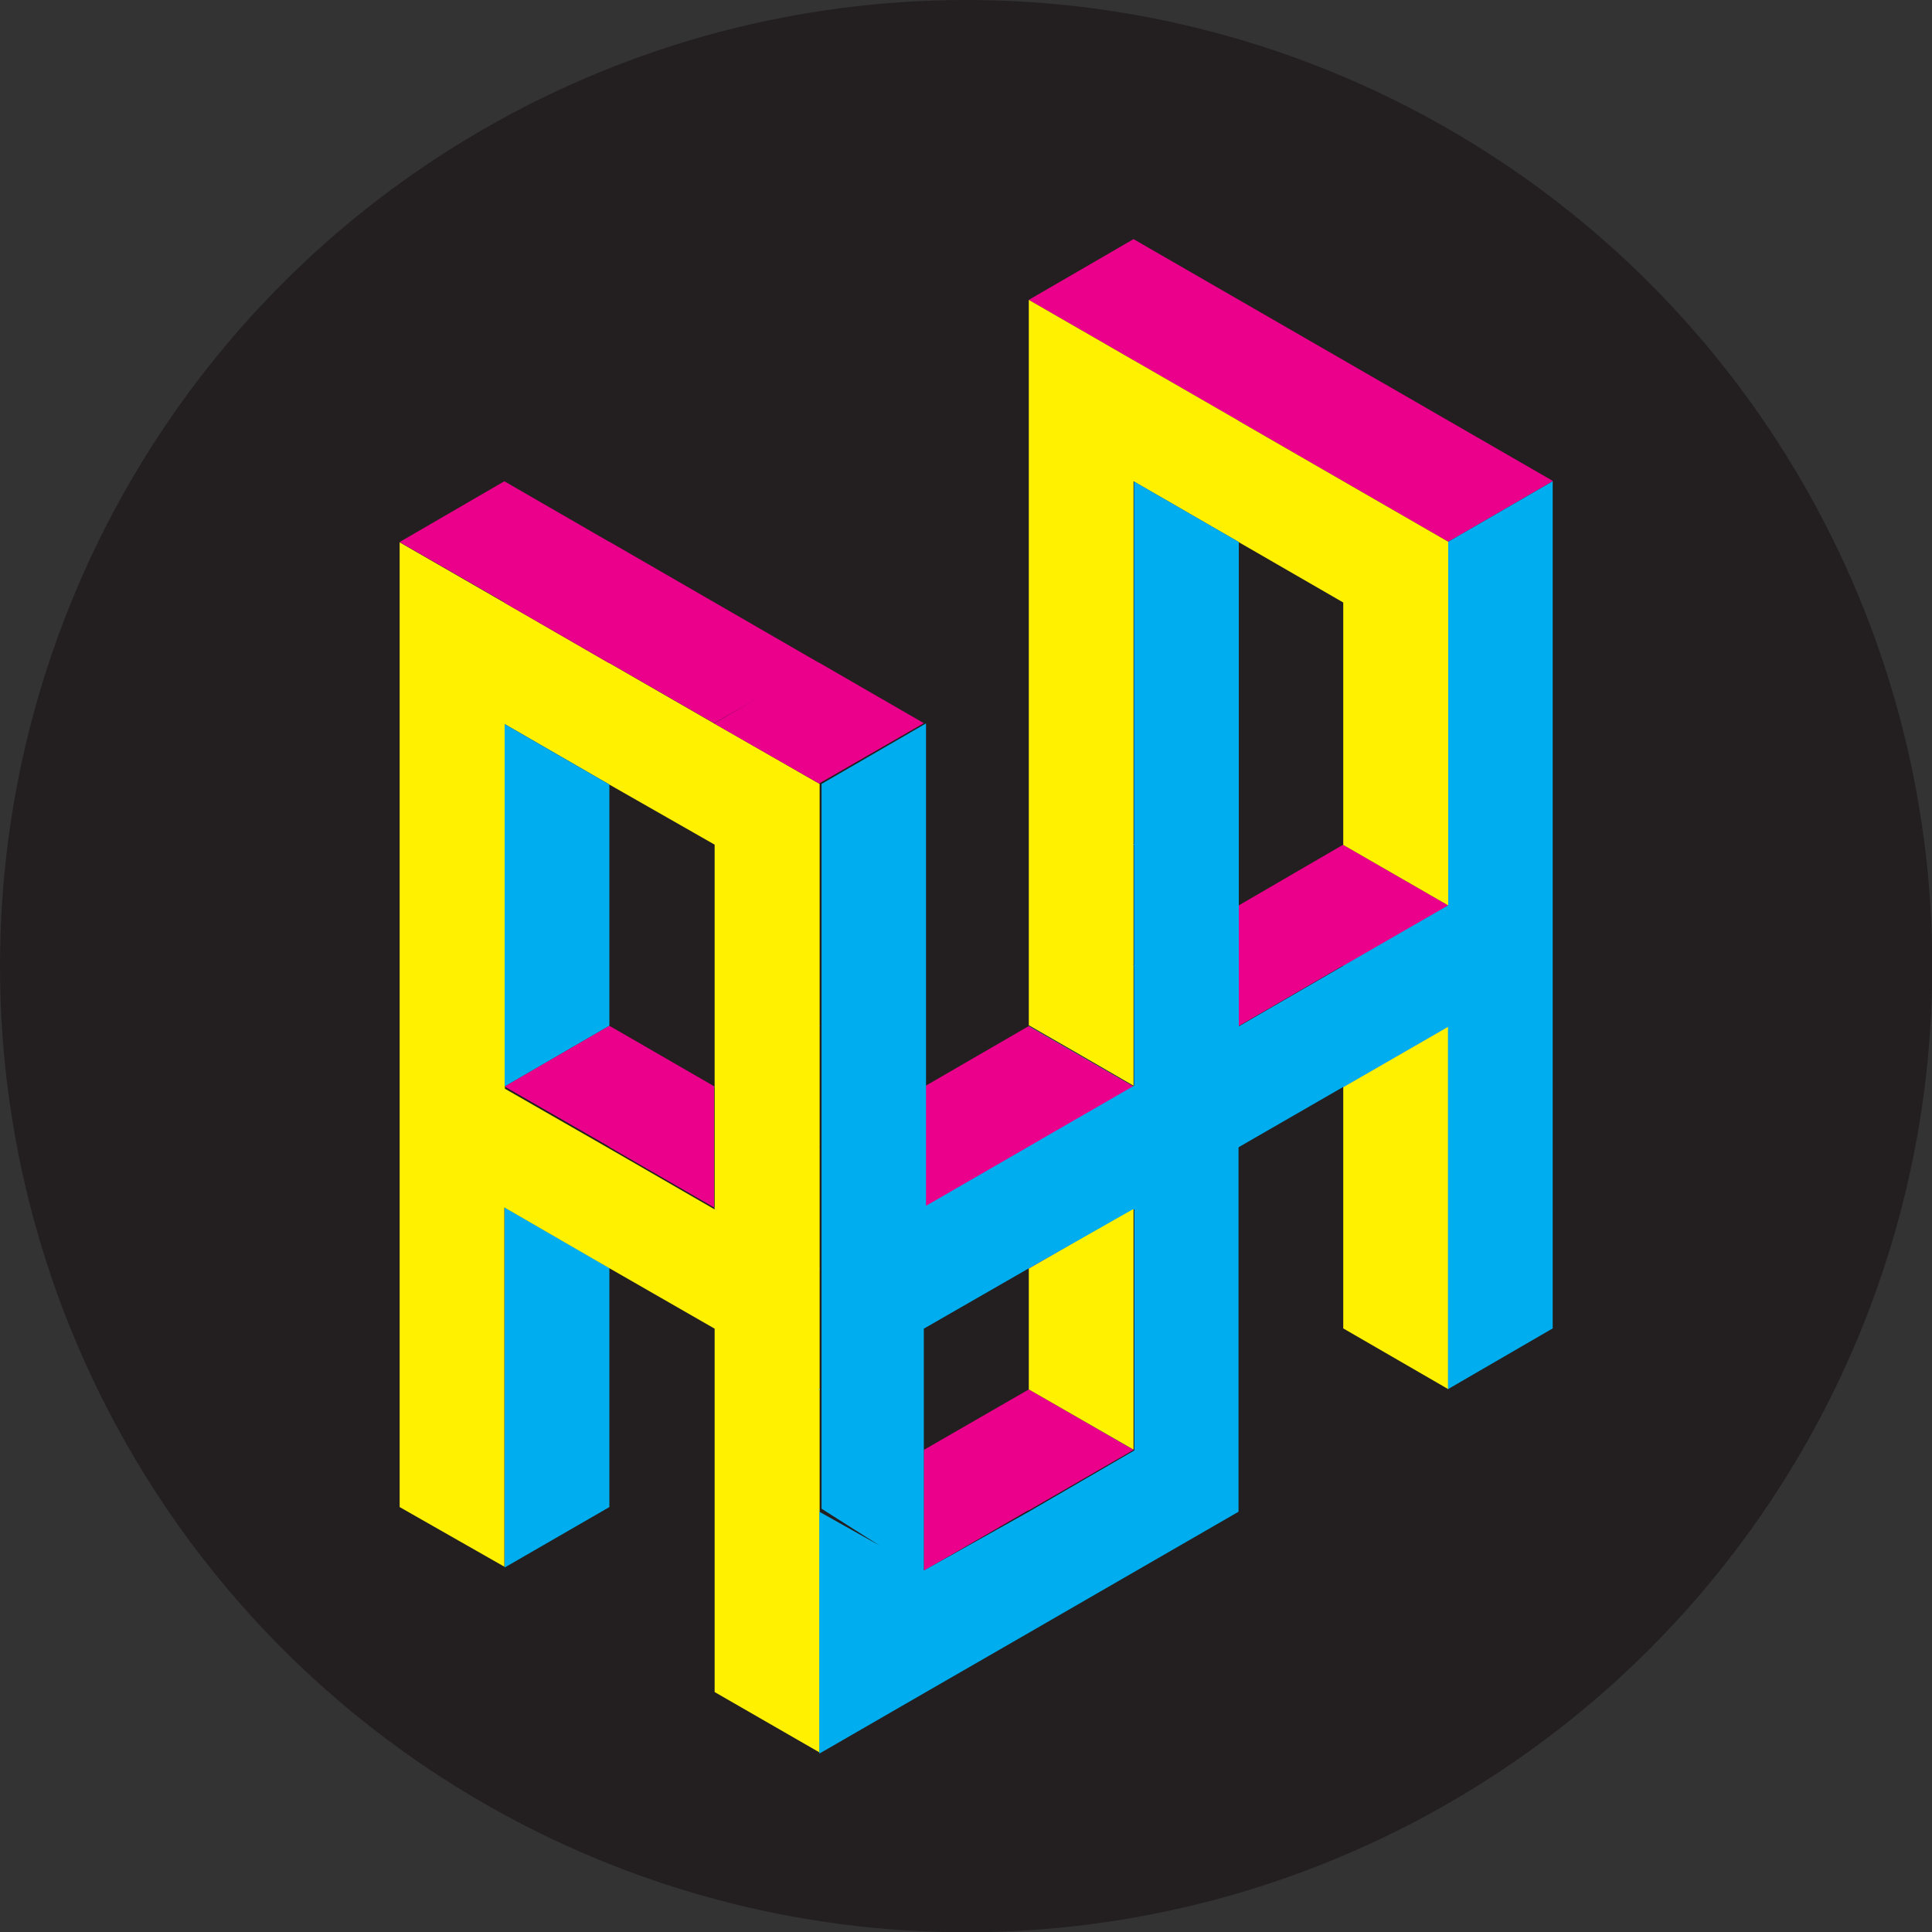 <svg id="Layer_1" data-name="Layer 1" xmlns="http://www.w3.org/2000/svg" viewBox="0 0 70.29 70.29"><rect x="0" y="0" width="70.29" height="70.29" fill="#333333" stroke="none"/><defs><style>.cls-1{fill:#231f20;}.cls-2{fill:#cdebf3;}.cls-3{fill:#87d4ec;}.cls-4{fill:#18a3b9;}.cls-5{fill:#00adee;}.cls-6{fill:#fff100;}.cls-7{fill:#eb008b;}</style></defs><circle class="cls-1" cx="35.15" cy="35.15" r="35.15"/><polygon class="cls-2" points="29.8 41.74 29.8 41.74 29.79 41.73 29.8 41.73 29.8 41.73 29.8 41.74"/><polygon class="cls-3" points="29.81 46.15 29.8 46.15 29.8 46.14 29.8 46.14 29.81 46.14 29.81 46.15"/><rect class="cls-3" x="29.8" y="41.74" width="0.01" transform="translate(-19.07 26.18) rotate(-36.81)"/><polygon class="cls-3" points="33.62 39.54 33.62 43.95 33.61 43.95 33.61 43.94 33.6 43.94 33.61 43.93 33.61 39.55 33.62 39.54"/><polygon class="cls-4" points="26.01 43.94 25.99 43.95 25.99 43.95 25.99 43.93 26.01 43.94"/><polygon class="cls-4" points="29.8 41.74 29.8 41.74 29.79 41.73 29.8 41.74"/><polygon class="cls-4" points="29.8 46.14 29.8 46.15 29.79 46.15 29.79 46.14 29.8 46.14"/><polygon class="cls-5" points="22.17 46.13 22.17 54.83 18.36 57.03 18.36 43.93 22.17 46.13"/><path class="cls-6" d="M14.54,19.73v4.41h0v4.4h0V33h0V54.83L18.35,57V43.93l3.82,2.21h0L26,48.34h0V61.56l3.82,2.2V55h0V50.56h0V46.15h0v-4.4h0v-4.4h0V32.93h0V28.52h0L26,26.33h0m-3.81-2.18h0l-3.81-2.2m0,4.39h0ZM26,44h0v0h0l-3.81-2.2h0l-3.82-2.19V26.35h0l3.81,2.2h0L26,30.73h0v4.39h0v4.38h0v4.38h0Z"/><polygon class="cls-5" points="18.36 26.34 18.36 26.34 18.36 26.33 18.36 26.34"/><polygon class="cls-5" points="22.17 24.14 22.17 24.14 22.17 24.14 22.17 24.14"/><polygon class="cls-5" points="22.17 28.55 22.17 32.96 22.17 32.97 22.17 37.32 18.36 39.53 18.36 26.35 22.17 28.55"/><polygon class="cls-5" points="22.17 28.53 22.17 28.55 18.36 26.35 18.36 26.34 18.36 26.34 22.17 28.54 22.17 28.53 22.17 28.53"/><polygon class="cls-7" points="33.61 26.31 29.81 28.5 29.8 28.51 29.79 28.5 25.98 26.32 27.62 25.37 25.98 26.31 22.17 24.12 22.17 24.11 18.35 21.92 18.35 21.91 14.54 19.72 18.35 17.51 22.16 19.71 22.17 19.71 25.98 21.91 25.98 21.91 25.98 21.91 29.79 24.11 29.8 24.11 33.61 26.31"/><polygon class="cls-7" points="18.36 26.33 18.36 26.33 18.36 26.32 18.36 26.33"/><polygon class="cls-7" points="22.17 24.11 22.17 24.13 22.16 24.13 18.35 21.93 18.35 21.92 22.17 24.11"/><polygon class="cls-3" points="22.17 28.53 22.17 28.54 22.17 28.53 22.17 28.53"/><polygon class="cls-3" points="22.17 24.14 22.17 24.14 22.17 24.14 22.17 24.14"/><polygon class="cls-2" points="41.27 43.95 41.24 43.97 41.22 43.96 37.44 46.15 37.43 46.15 37.43 46.14 37.43 46.14 41.21 43.95 41.23 43.94 41.24 43.93 41.25 43.94 41.27 43.95"/><polygon class="cls-3" points="41.25 48.34 41.24 48.35 41.24 48.34 41.25 48.34"/><rect class="cls-4" x="37.43" y="46.14" height="0.01" transform="translate(-19.29 28.43) rotate(-33.61)"/><polygon class="cls-4" points="41.24 48.34 41.24 48.35 41.23 48.34 41.24 48.34"/><polygon class="cls-4" points="37.43 50.55 41.24 52.74 41.24 52.75 37.43 50.55"/><polygon class="cls-2" points="41.25 39.53 41.24 39.53 41.24 39.54 37.91 41.46 41.24 39.53 41.24 39.53 41.24 39.53 41.25 39.53"/><polygon class="cls-3" points="41.27 43.95 41.24 43.97 41.24 43.93 41.25 43.94 41.27 43.95"/><polygon class="cls-3" points="41.25 48.34 41.24 48.35 41.24 48.34 41.25 48.34"/><rect class="cls-3" x="45.05" y="41.73" width="0.01" height="0.01"/><polygon class="cls-4" points="41.24 43.93 41.24 43.97 41.22 43.96 37.44 46.15 37.43 46.15 37.43 46.14 37.43 46.14 41.21 43.95 41.23 43.94 41.24 43.93"/><polygon class="cls-4" points="41.23 48.34 41.24 48.34 41.24 48.35 41.23 48.34"/><polygon class="cls-3" points="52.69 32.92 52.69 32.94 48.87 35.14 48.87 35.14 48.87 35.12 48.87 35.12 52.67 32.93 52.69 32.92"/><polygon class="cls-2" points="45.06 15.3 45.05 15.3 41.23 13.1 41.24 13.1 45.06 15.3"/><polygon class="cls-4" points="37.43 28.53 37.43 28.54 37.43 28.53 37.43 28.53"/><polygon class="cls-4" points="41.24 30.72 41.24 30.73 41.23 30.73 41.23 30.72 41.24 30.72"/><polygon class="cls-4" points="41.24 39.53 41.24 39.54 37.91 41.46 37.86 41.49 37.43 41.74 37.43 37.33 37.43 37.33 39.34 38.43 41.24 39.53"/><polygon class="cls-4" points="41.24 35.12 41.24 35.14 41.23 35.13 41.24 35.12"/><polygon class="cls-4" points="41.24 43.93 41.24 43.97 41.22 43.96 41.21 43.95 41.23 43.94 41.24 43.93"/><polygon class="cls-2" points="50.12 22.64 48.87 21.92 48.87 21.92 50.12 22.64"/><polygon class="cls-6" points="52.69 37.35 52.69 50.54 48.87 48.33 48.87 39.55 52.69 37.35"/><polygon class="cls-4" points="52.69 37.33 52.69 37.35 48.87 39.55 48.87 39.53 52.69 37.33"/><polygon class="cls-7" points="56.5 17.5 52.69 19.71 45.06 15.31 45.05 15.3 41.23 13.1 37.43 10.91 41.24 8.7 56.5 17.5"/><polygon class="cls-4" points="41.26 30.73 41.25 30.73 41.24 30.73 41.24 30.72 41.25 30.72 41.26 30.73"/><polygon class="cls-4" points="45.06 32.92 45.06 32.93 45.05 32.93 45.04 32.93 45.06 32.92"/><polygon class="cls-2" points="48.87 35.13 48.87 35.14 48.86 35.13 48.87 35.13"/><polygon class="cls-3" points="52.69 37.33 52.69 37.35 48.87 39.55 48.87 39.55 48.87 39.54 48.87 39.53 52.69 37.33"/><polygon class="cls-4" points="48.87 39.54 48.87 39.55 48.86 39.55 48.87 39.54"/><rect class="cls-7" x="41.24" y="35.13" width="0.01" height="0.01" transform="translate(-11.36 22.16) rotate(-26.57)"/><polygon class="cls-7" points="52.69 32.94 48.87 35.14 48.87 35.14 48.87 35.13 48.86 35.13 45.06 37.33 45.06 32.94 45.07 32.94 48.87 30.73 48.87 30.74 52.67 32.93 52.69 32.94"/><polygon class="cls-7" points="45.05 37.33 45.06 37.33 45.06 37.33 45.05 37.33"/><polygon class="cls-7" points="45.06 32.94 45.06 32.93 45.05 32.93 45.06 32.93 45.07 32.94 45.06 32.94"/><polygon class="cls-7" points="48.87 35.13 48.87 35.14 48.86 35.13 48.87 35.13"/><polygon class="cls-7" points="41.25 39.53 41.24 39.53 41.24 39.53 41.25 39.53"/><polygon class="cls-7" points="41.25 35.14 41.24 35.14 41.24 35.13 41.25 35.14"/><rect class="cls-7" x="45.05" y="41.73" width="0.01" height="0.01"/><polygon class="cls-2" points="41.26 30.73 41.25 30.73 41.24 30.73 41.23 30.73 41.23 30.72 41.24 30.72 41.25 30.72 41.26 30.73"/><polygon class="cls-3" points="41.25 39.53 41.24 39.53 41.24 39.53 41.25 39.53"/><polygon class="cls-3" points="41.26 35.13 41.25 35.14 41.24 35.14 41.24 35.12 41.25 35.13 41.26 35.13"/><polygon class="cls-3" points="45.06 32.92 45.06 32.93 45.05 32.93 45.04 32.93 45.06 32.92"/><polygon class="cls-3" points="45.06 37.33 45.06 37.33 45.05 37.33 45.06 37.33"/><polyline class="cls-6" points="48.87 21.92 45.06 19.72 45.05 19.71 41.24 17.51 41.24 30.69 41.23 30.69 41.23 30.7 41.24 30.7 41.24 35.09 41.23 35.1 41.24 35.11 41.24 39.5 39.34 38.4 37.43 37.3 37.43 37.3 37.43 28.51 37.43 28.5 37.43 28.5 37.43 10.91 41.23 13.1 45.05 15.3 45.06 15.31 52.69 19.71 52.69 32.92 52.67 32.93 48.87 30.74 48.87 21.92"/><polygon class="cls-4" points="41.24 39.53 41.24 39.53 41.24 39.53 39.34 38.43 41.24 39.53"/><polygon class="cls-4" points="41.24 35.12 41.24 35.14 41.23 35.13 41.24 35.12"/><polygon class="cls-2" points="41.25 30.72 41.24 30.73 41.23 30.72 41.24 30.72 41.25 30.72"/><polygon class="cls-3" points="41.26 35.13 41.25 35.14 41.24 35.14 41.24 35.12 41.25 35.13 41.26 35.13"/><polygon class="cls-3" points="41.26 30.73 41.25 30.73 41.24 30.73 41.24 30.73 41.25 30.72 41.26 30.73"/><polygon class="cls-3" points="45.06 32.92 45.06 32.93 45.05 32.93 45.04 32.93 45.06 32.92"/><rect class="cls-4" x="41.23" y="30.73" width="0.02" height="0.01"/><polygon class="cls-4" points="41.24 35.12 41.24 35.14 41.23 35.13 41.24 35.12"/><polygon class="cls-7" points="41.24 39.54 37.91 41.46 37.86 41.49 37.43 41.74 37.43 41.73 37.42 41.73 33.62 43.93 33.61 43.93 33.61 39.55 33.62 39.54 33.63 39.53 37.43 37.33 37.43 37.33 37.43 37.34 41.24 39.53 41.24 39.54"/><polygon class="cls-7" points="37.43 41.73 37.43 41.74 37.43 41.74 37.42 41.73 37.43 41.73"/><polygon class="cls-7" points="37.86 41.49 37.43 41.74 37.43 41.74 37.86 41.49"/><polygon class="cls-7" points="41.24 43.93 41.24 43.95 41.22 43.96 37.44 46.15 37.43 46.15 37.43 46.15 37.43 46.14 37.43 46.14 37.43 46.14 41.21 43.95 41.23 43.94 41.24 43.93"/><rect class="cls-7" x="33.61" y="43.93" height="0.02"/><polygon class="cls-7" points="37.43 46.14 37.43 46.15 37.42 46.15 37.43 46.14"/><polygon class="cls-2" points="33.62 39.54 33.62 39.54 33.6 39.53 33.62 39.52 33.63 39.53 33.62 39.54"/><polygon class="cls-3" points="37.43 41.73 37.43 41.74 37.43 41.74 37.42 41.73 37.43 41.73"/><polygon class="cls-4" points="29.81 41.74 29.8 41.74 29.8 41.73 29.8 41.74 29.81 41.74"/><polygon class="cls-4" points="33.62 43.93 33.62 43.95 33.61 43.95 33.61 43.94 33.6 43.94 33.61 43.93 33.61 43.93 33.62 43.93"/><polygon class="cls-4" points="37.43 59.35 37.43 59.37 37.41 59.36 37.43 59.35"/><polygon class="cls-2" points="32.03 56.23 29.81 54.95 29.8 54.95 29.8 54.94 29.81 54.95 32.03 56.23"/><polygon class="cls-7" points="41.24 52.75 37.43 54.95 37.41 54.95 33.62 57.14 33.61 57.14 33.61 52.76 33.62 52.76 33.63 52.74 37.43 50.55 41.24 52.75"/><polygon class="cls-2" points="33.62 52.76 33.62 52.74 33.61 52.74 33.61 52.73 33.62 52.74 33.63 52.74 33.62 52.76"/><rect class="cls-3" x="33.61" y="57.14" height="0.02"/><polygon class="cls-3" points="37.43 54.94 37.43 54.95 37.41 54.95 37.43 54.94"/><polygon class="cls-4" points="29.81 54.95 29.8 54.96 29.8 54.95 29.81 54.95"/><polygon class="cls-2" points="32.03 56.23 29.81 54.95 29.8 54.96 29.79 54.95 29.8 54.94 29.8 54.94 29.81 54.95 32.03 56.23"/><polygon class="cls-2" points="33.62 57.14 33.61 57.15 33.61 57.14 33.62 57.14"/><polygon class="cls-3" points="29.8 59.35 29.8 59.35 29.8 59.35 29.8 59.35"/><rect class="cls-3" x="33.61" y="57.15" height="0.02"/><polygon class="cls-2" points="29.82 50.55 29.8 50.56 29.78 50.55 29.79 50.54 29.8 50.54 29.8 50.54 29.82 50.55"/><polygon class="cls-3" points="29.8 59.35 29.8 59.35 29.8 59.35 29.8 59.35"/><polygon class="cls-3" points="32.03 56.23 29.81 54.95 29.8 54.96 29.8 54.94 31.17 54.15 29.8 54.94 29.81 54.95 32.03 56.23"/><rect class="cls-3" x="33.61" y="52.76" height="4.4"/><polygon class="cls-4" points="29.8 54.94 29.8 54.96 29.79 54.95 29.8 54.94"/><rect class="cls-2" x="29.8" y="50.54" width="0.01" height="0.01" transform="translate(-23.03 25.02) rotate(-33.69)"/><polygon class="cls-2" points="29.81 46.15 29.8 46.15 29.79 46.15 29.79 46.14 29.8 46.14 29.8 46.14 29.81 46.14 29.81 46.15"/><polygon class="cls-3" points="29.82 50.55 29.8 50.56 29.8 50.55 29.8 50.54 29.82 50.55"/><polygon class="cls-3" points="29.8 54.94 29.81 54.95 29.81 54.95 29.8 54.96 29.8 54.94 31.17 54.15 29.8 54.94"/><rect class="cls-3" x="33.61" y="52.73"/><polygon class="cls-4" points="29.8 50.55 29.8 50.56 29.78 50.55 29.79 50.54 29.8 50.55"/><polygon class="cls-4" points="29.8 54.94 29.8 54.96 29.79 54.95 29.8 54.94"/><polygon class="cls-3" points="41.26 30.73 41.25 30.73 41.24 30.73 41.24 30.72 41.25 30.72 41.26 30.73"/><polygon class="cls-4" points="41.24 30.72 41.24 30.73 41.23 30.73 41.23 30.72 41.24 30.72"/><polygon class="cls-3" points="45.06 15.3 45.06 15.31 45.05 15.3 45.06 15.3"/><polygon class="cls-3" points="41.25 39.53 41.24 39.53 41.24 39.53 41.25 39.53"/><polygon class="cls-3" points="41.27 43.95 41.24 43.97 41.24 43.93 41.25 43.94 41.27 43.95"/><polygon class="cls-3" points="41.26 35.13 41.25 35.14 41.24 35.14 41.24 35.12 41.25 35.13 41.26 35.13"/><polygon class="cls-3" points="41.26 30.73 41.25 30.73 41.24 30.73 41.24 30.72 41.25 30.72 41.26 30.73"/><polygon class="cls-3" points="45.06 32.92 45.06 32.93 45.05 32.93 45.04 32.93 45.06 32.92"/><polygon class="cls-3" points="45.06 37.33 45.06 37.33 45.05 37.33 45.06 37.33"/><rect class="cls-3" x="45.05" y="41.73" width="0.01" height="0.01"/><polygon class="cls-7" points="25.98 39.52 25.98 43.93 22.17 41.73 22.17 41.72 18.36 39.53 22.17 37.32 25.98 39.52"/><polygon class="cls-2" points="26 39.54 25.99 39.54 25.98 39.55 25.98 43.93 25.98 43.93 25.98 39.52 25.98 39.52 25.98 39.53 26 39.54"/><polygon class="cls-3" points="26.01 43.94 25.99 43.95 25.99 43.95 25.99 43.93 26.01 43.94"/><polygon class="cls-3" points="29.8 41.73 29.8 41.74 29.79 41.73 29.8 41.73"/><rect class="cls-2" x="29.8" y="46.14" width="0.01" height="0.01" transform="translate(-20.59 24.28) rotate(-33.69)"/><polygon class="cls-2" points="33.62 43.95 33.61 43.95 33.61 43.94 33.62 43.95"/><polygon class="cls-3" points="29.82 50.55 29.8 50.56 29.8 50.54 29.8 50.54 29.82 50.55"/><polygon class="cls-3" points="29.81 46.15 29.8 46.15 29.8 46.15 29.8 46.14 29.81 46.14 29.81 46.15"/><rect class="cls-3" x="33.61" y="43.95"/><rect class="cls-4" x="29.79" y="46.15" width="0.01"/><polygon class="cls-4" points="29.8 50.54 29.8 50.56 29.78 50.55 29.79 50.54 29.8 50.54"/><polygon class="cls-2" points="29.81 37.32 29.8 37.33 29.79 37.32 29.79 37.32 29.8 37.31 29.81 37.32 29.81 37.32"/><polygon class="cls-3" points="29.81 41.74 29.8 41.74 29.8 41.73 29.8 41.74 29.81 41.74"/><polygon class="cls-3" points="33.62 39.52 33.62 39.54 33.61 39.53 33.6 39.53 33.62 39.52"/><rect class="cls-3" x="33.61" y="39.54" height="4.39"/><polygon class="cls-4" points="26 39.53 26 39.54 25.99 39.54 25.99 39.55 25.99 39.52 26 39.53"/><polygon class="cls-4" points="29.8 41.73 29.8 41.74 29.79 41.73 29.8 41.73"/><rect class="cls-2" x="29.8" y="32.93" width="0.01" height="0.01" transform="translate(-13.25 22) rotate(-33.61)"/><polygon class="cls-2" points="29.81 37.32 29.8 37.33 29.79 37.32 29.79 37.32 29.8 37.31 29.81 37.32 29.81 37.32"/><polygon class="cls-3" points="29.81 41.74 29.8 41.74 29.8 41.73 29.8 41.74 29.81 41.74"/><polygon class="cls-3" points="33.62 39.52 33.62 39.54 33.61 39.53 33.6 39.53 33.62 39.52"/><polygon class="cls-4" points="26 39.53 26 39.54 25.99 39.54 25.99 39.54 25.99 39.52 26 39.53"/><polygon class="cls-4" points="29.8 41.73 29.8 41.74 29.79 41.73 29.8 41.73"/><polygon class="cls-6" points="41.24 48.34 41.23 48.34 41.24 48.35 41.24 52.74 37.43 50.55 37.43 46.15 37.43 46.15 37.44 46.15 41.22 43.96 41.24 43.97 41.24 48.34"/><path class="cls-5" d="M52.69,19.71V32.94l-3.82,2.2h0l-3.8,2.2h0v-4.4h0V19.72h0l-3.81-2.2v13.2h0v4.39h0v4.39h0l-3.33,1.92,0,0-.43.25h0l-3.81,2.2v0h0V39.55h0V35.13h0V30.71h0V26.32l-3.8,2.2h0v4.41h0v4.39h0v4.4h0v4.4h0v4.39h0v4.38l1.37-.79-1.37.79h0L32,56.23,29.81,55h0v4.39h0v4.41l3.81-2.2h0l3.8-2.19h0l3.81-2.2h0L45.06,55V41.74h0l3.8-2.19h0l3.82-2.2V50.54l3.81-2.21V17.51ZM33.61,57.14v0h0v-4.4h0v0h0v-4.4l3.81-2.19h0L41.21,44h.06l0,0v4.37h0v4.4L37.43,55"/><polygon class="cls-2" points="29.81 28.52 29.8 28.52 29.79 28.52 29.8 28.51 29.81 28.52"/><polygon class="cls-2" points="33.62 30.71 33.61 30.71 33.61 30.71 33.62 30.71"/><polygon class="cls-3" points="29.8 32.93 29.8 32.93 29.8 32.93 29.8 32.93"/><polygon class="cls-3" points="29.81 37.32 29.8 37.33 29.8 37.31 29.81 37.32"/><polygon class="cls-4" points="26 30.73 25.99 30.73 25.99 30.73 25.99 30.72 26 30.73"/><polygon class="cls-4" points="29.8 32.93 29.8 32.93 29.79 32.93 29.8 32.93"/><polygon class="cls-4" points="29.8 37.31 29.8 37.33 29.79 37.32 29.8 37.31"/></svg>
